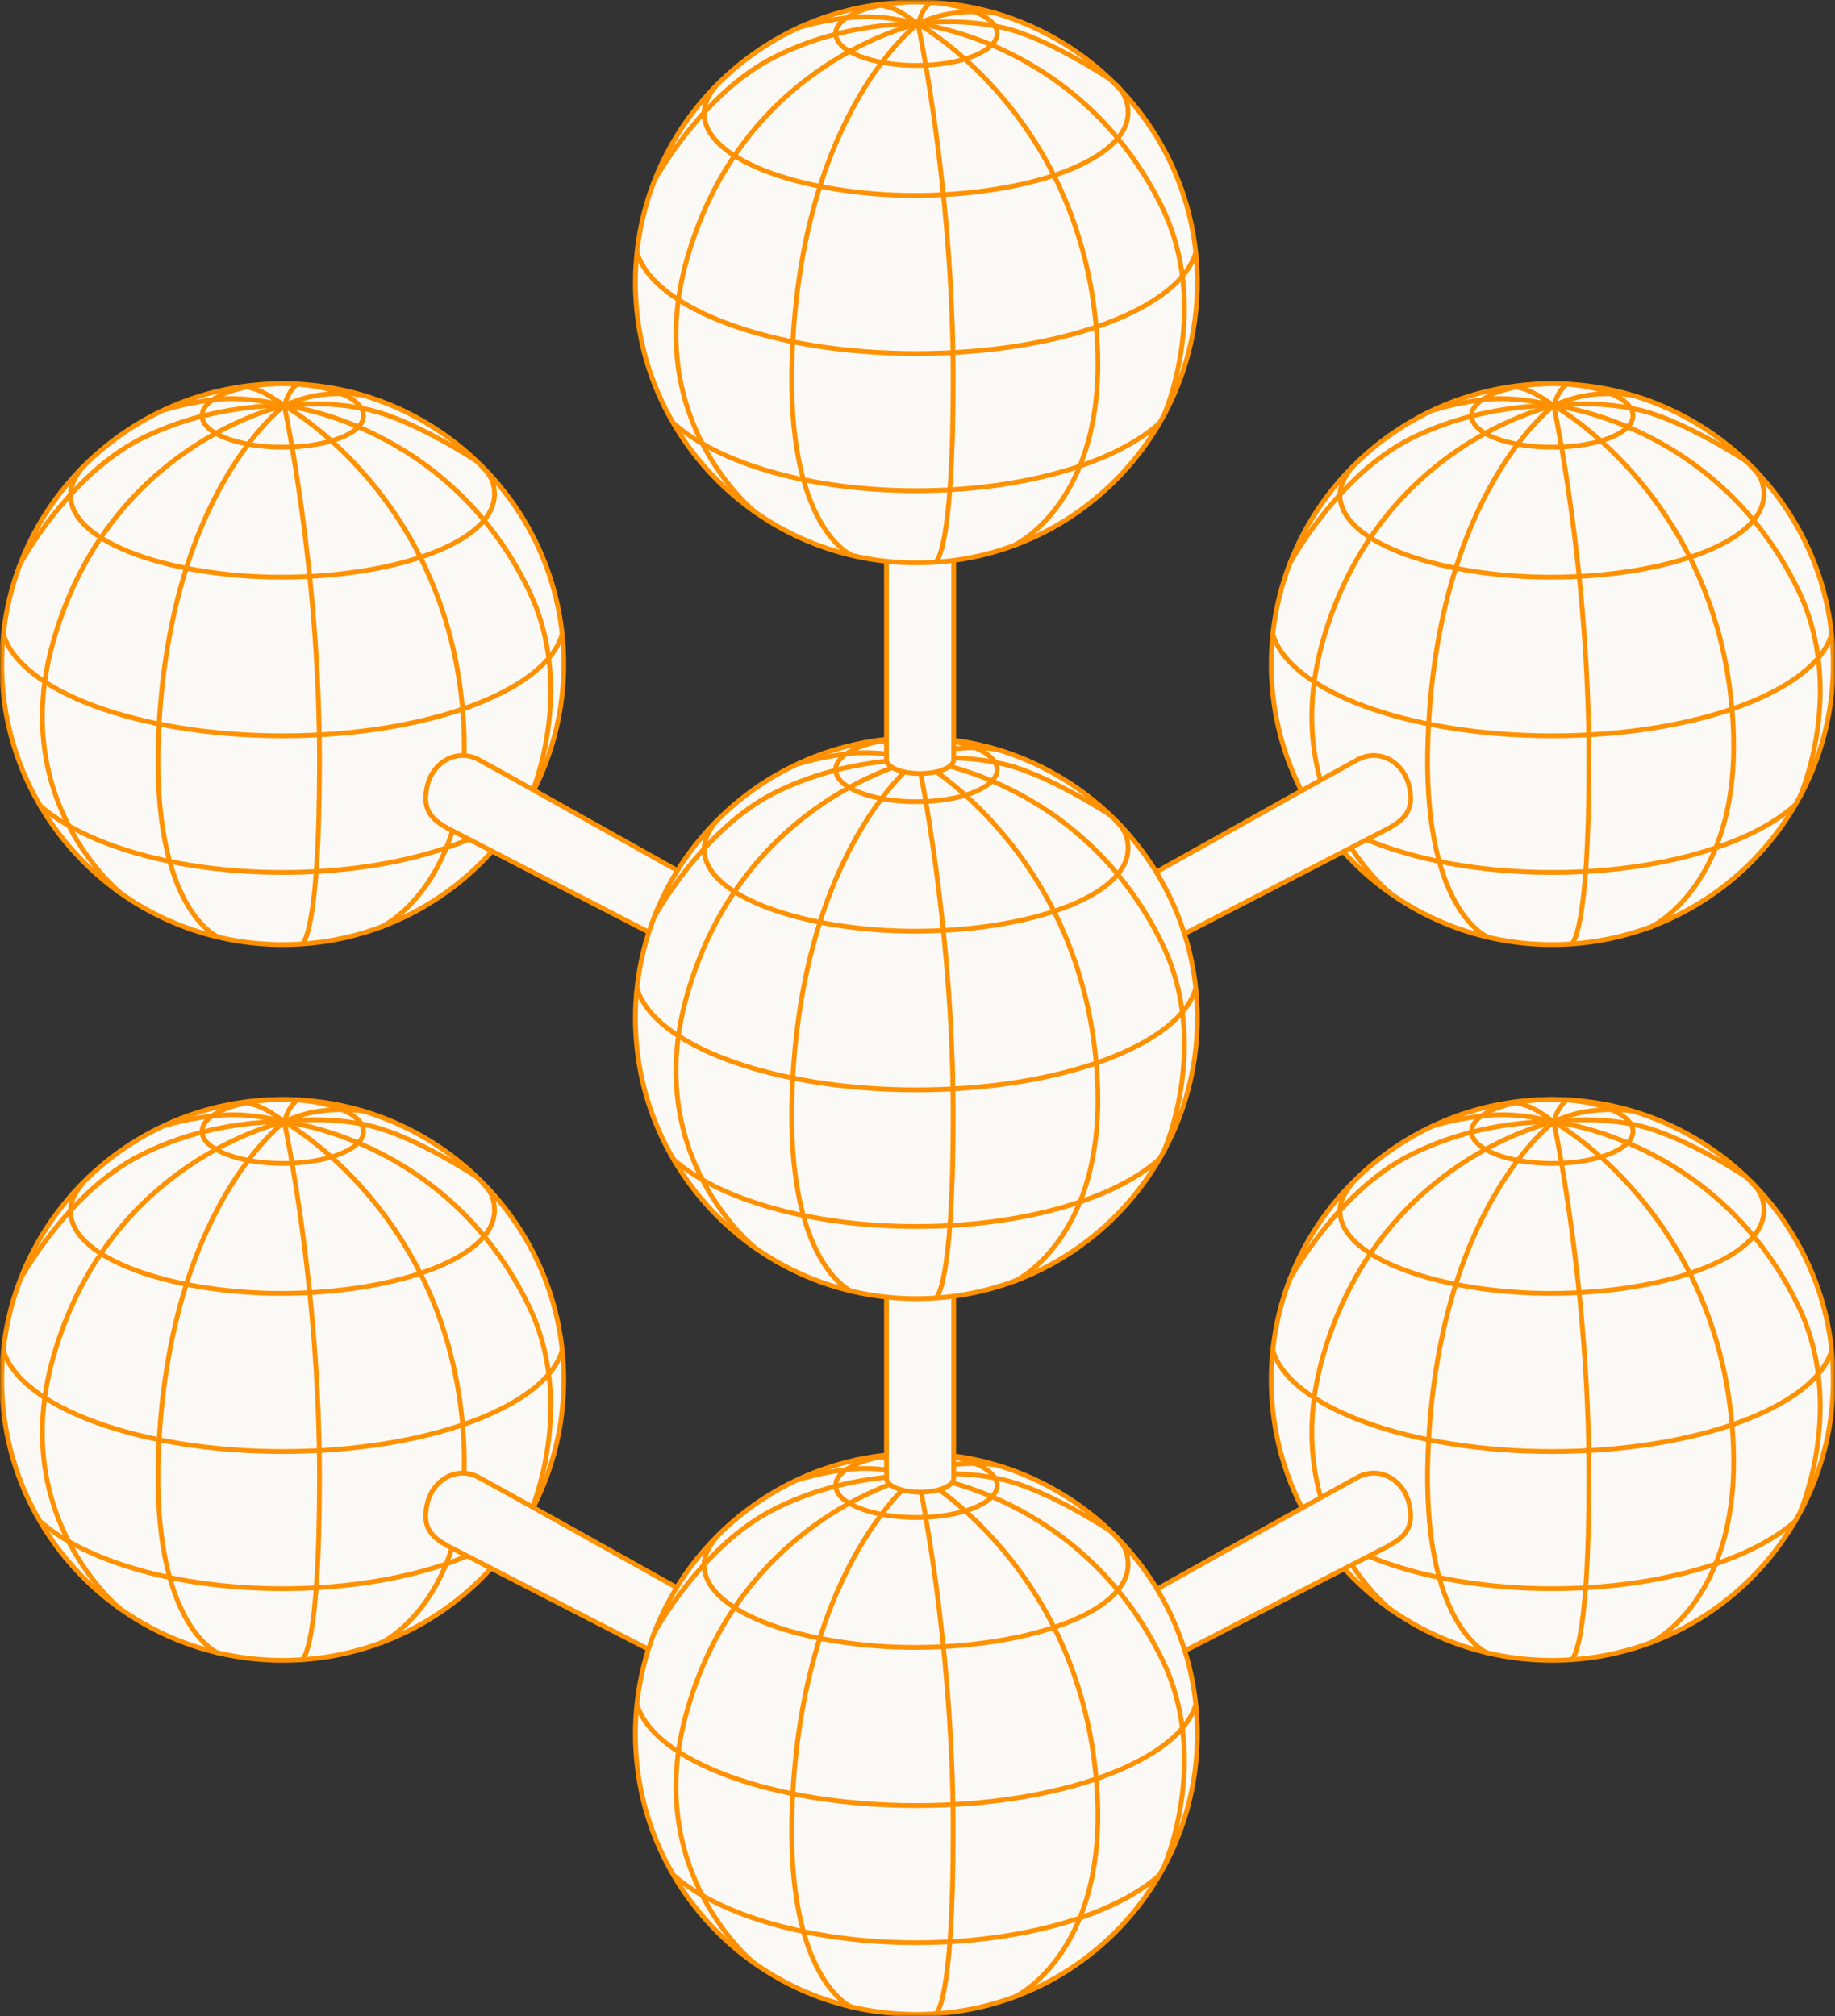 <svg width="384" height="422" viewBox="0 0 384 422" fill="none" xmlns="http://www.w3.org/2000/svg">
<rect x="0" y="0" width="384" height="422" fill="#333333" stroke="none"/>
<mask id="mask0_21_15160" style="mask-type:luminance" maskUnits="userSpaceOnUse" x="0" y="0" width="384" height="422">
<path d="M384 0H0V422H384V0Z" fill="white"/>
</mask>
<g mask="url(#mask0_21_15160)">
<path d="M59.179 197.7C91.649 197.7 117.979 171.4 117.979 139C117.979 106.6 91.649 80.3 59.179 80.3C26.699 80.3 0.369 106.6 0.369 139C0.369 171.4 26.699 197.7 59.179 197.7Z" fill="#FAF9F5" stroke="#FF9100" stroke-miterlimit="10"/>
<path d="M63.198 197.6C63.198 197.6 66.858 196.1 66.858 159.3C66.858 119 59.488 84.9 59.488 84.9" stroke="#FF9100" stroke-miterlimit="10"/>
<path d="M79.648 194.1C79.648 194.1 98.908 185.3 97.028 151.5C94.388 104.1 59.488 84.9 59.488 84.9" stroke="#FF9100" stroke-miterlimit="10"/>
<path d="M111.018 166.7C111.018 166.7 120.848 144.3 110.548 123.3C93.468 88.4 59.488 84.9 59.488 84.9" stroke="#FF9100" stroke-miterlimit="10"/>
<path d="M45.648 196.1C45.648 196.1 31.698 190.5 33.178 154C35.268 102.8 59.488 84.9 59.488 84.9" stroke="#FF9100" stroke-miterlimit="10"/>
<path d="M25.359 187C25.359 187 1.519 168.1 11.159 134.2C22.929 92.7 59.489 84.9 59.489 84.9" stroke="#FF9100" stroke-miterlimit="10"/>
<path d="M4.389 117.701C4.389 117.701 14.269 99.601 29.369 91.901C44.459 84.301 59.489 84.901 59.489 84.901" stroke="#FF9100" stroke-miterlimit="10"/>
<path d="M99.728 96.5C99.728 96.5 86.878 88 77.338 85.8C67.798 83.6 59.488 84.9 59.488 84.9" stroke="#FF9100" stroke-miterlimit="10"/>
<path d="M34.41 85.8C34.41 85.8 39.96 84 46.48 83.5C53 83.1 59.49 84.901 59.49 84.901" stroke="#FF9100" stroke-miterlimit="10"/>
<path d="M75.688 82.7C75.688 82.7 71.948 82.099 67.368 82.599C62.798 83.199 59.488 84.9 59.488 84.9" stroke="#FF9100" stroke-miterlimit="10"/>
<path d="M62.158 80.4C62.158 80.4 61.098 81.3 60.478 82.5C59.938 83.4 59.488 84.9 59.488 84.9" stroke="#FF9100" stroke-miterlimit="10"/>
<path d="M50.85 80.9C50.85 80.9 53.08 81.1 54.97 82.1C56.86 83 59.49 84.9 59.49 84.9" stroke="#FF9100" stroke-miterlimit="10"/>
<path d="M0.709 132.7C4.099 144.6 29.019 154 59.179 154C89.339 154 114.259 144.6 117.649 132.7" stroke="#FF9100" stroke-miterlimit="10"/>
<path d="M8.379 168.6C17.799 176.9 37.009 182.6 59.169 182.6C81.329 182.6 100.589 176.9 109.989 168.5" stroke="#FF9100" stroke-miterlimit="10"/>
<path d="M17.178 97.9C15.768 99.7 14.738 101.6 14.738 103.6C14.738 113.9 36.748 120.8 58.798 120.8C82.188 120.8 103.478 113.7 103.478 103.4C103.478 101 102.558 99.2 100.888 97.7" stroke="#FF9100" stroke-miterlimit="10"/>
<path d="M59.179 93.6C68.509 93.6 76.069 90.7 76.069 87C76.069 83.3 68.509 80.3 59.179 80.3C49.849 80.3 42.279 83.3 42.279 87C42.279 90.7 49.849 93.6 59.179 93.6Z" stroke="#FF9100" stroke-miterlimit="10"/>
<path d="M141.57 198.1L93.58 173.3C93.37 173.2 92.62 172.7 92.42 172.6C89.52 170.7 88.57 168.6 89.34 164.8C90.39 159.6 95.53 156.5 100.18 159C113.02 166 146.53 185 147.08 185.1" fill="#FAF9F5"/>
<path d="M141.57 198.1L93.58 173.3C93.37 173.2 92.62 172.7 92.42 172.6C89.52 170.7 88.57 168.6 89.34 164.8C90.39 159.6 95.53 156.5 100.18 159C113.02 166 146.53 185 147.08 185.1" stroke="#FF9100" stroke-miterlimit="10"/>
<path d="M324.819 347.5C357.299 347.5 383.63 321.3 383.63 288.8C383.63 256.4 357.299 230.1 324.819 230.1C292.349 230.1 266.02 256.4 266.02 288.8C266.02 321.3 292.349 347.5 324.819 347.5Z" fill="#FAF9F5" stroke="#FF9100" stroke-miterlimit="10"/>
<path d="M328.849 347.4C328.849 347.4 332.509 345.9 332.509 309.2C332.509 268.8 325.139 234.8 325.139 234.8" stroke="#FF9100" stroke-miterlimit="10"/>
<path d="M345.299 343.9C345.299 343.9 364.549 335.1 362.669 301.3C360.039 254 325.139 234.8 325.139 234.8" stroke="#FF9100" stroke-miterlimit="10"/>
<path d="M376.679 316.5C376.679 316.5 386.499 294.1 376.209 273.1C359.119 238.2 325.139 234.8 325.139 234.8" stroke="#FF9100" stroke-miterlimit="10"/>
<path d="M311.3 346C311.3 346 297.35 340.3 298.84 303.9C300.92 252.7 325.14 234.8 325.14 234.8" stroke="#FF9100" stroke-miterlimit="10"/>
<path d="M291.01 336.9C291.01 336.9 267.18 317.9 276.81 284C288.59 242.6 325.14 234.8 325.14 234.8" stroke="#FF9100" stroke-miterlimit="10"/>
<path d="M270.029 267.5C270.029 267.5 279.919 249.4 295.009 241.8C310.109 234.1 325.139 234.8 325.139 234.8" stroke="#FF9100" stroke-miterlimit="10"/>
<path d="M365.379 246.3C365.379 246.3 352.529 237.799 342.989 235.599C333.449 233.399 325.139 234.8 325.139 234.8" stroke="#FF9100" stroke-miterlimit="10"/>
<path d="M300.059 235.599C300.059 235.599 305.609 233.8 312.129 233.4C318.649 232.9 325.139 234.8 325.139 234.8" stroke="#FF9100" stroke-miterlimit="10"/>
<path d="M341.339 232.5C341.339 232.5 337.599 231.9 333.029 232.5C328.449 233 325.139 234.8 325.139 234.8" stroke="#FF9100" stroke-miterlimit="10"/>
<path d="M327.809 230.2C327.809 230.2 326.759 231.2 326.129 232.3C325.589 233.2 325.139 234.8 325.139 234.8" stroke="#FF9100" stroke-miterlimit="10"/>
<path d="M316.5 230.7C316.5 230.7 318.72 231 320.61 231.9C322.5 232.8 325.14 234.8 325.14 234.8" stroke="#FF9100" stroke-miterlimit="10"/>
<path d="M266.35 282.6C269.74 294.4 294.66 303.8 324.82 303.8C354.98 303.8 379.9 294.4 383.29 282.6" stroke="#FF9100" stroke-miterlimit="10"/>
<path d="M274.039 318.4C283.449 326.7 302.659 332.5 324.819 332.5C346.989 332.5 366.249 326.7 375.649 318.4" stroke="#FF9100" stroke-miterlimit="10"/>
<path d="M282.838 247.8C281.428 249.6 280.398 251.4 280.398 253.4C280.398 263.7 302.398 270.7 324.448 270.7C347.848 270.7 369.128 263.5 369.128 253.3C369.128 250.8 368.208 249 366.548 247.5" stroke="#FF9100" stroke-miterlimit="10"/>
<path d="M324.82 243.5C334.15 243.5 341.72 240.5 341.72 236.8C341.72 233.1 334.15 230.1 324.82 230.1C315.49 230.1 307.93 233.1 307.93 236.8C307.93 240.5 315.49 243.5 324.82 243.5Z" stroke="#FF9100" stroke-miterlimit="10"/>
<path d="M59.179 347.5C91.649 347.5 117.979 321.3 117.979 288.8C117.979 256.4 91.649 230.1 59.179 230.1C26.699 230.1 0.369 256.4 0.369 288.8C0.369 321.3 26.699 347.5 59.179 347.5Z" fill="#FAF9F5" stroke="#FF9100" stroke-miterlimit="10"/>
<path d="M63.198 347.4C63.198 347.4 66.858 345.9 66.858 309.2C66.858 268.8 59.488 234.8 59.488 234.8" stroke="#FF9100" stroke-miterlimit="10"/>
<path d="M79.648 343.9C79.648 343.9 98.908 335.1 97.028 301.3C94.388 254 59.488 234.8 59.488 234.8" stroke="#FF9100" stroke-miterlimit="10"/>
<path d="M111.018 316.5C111.018 316.5 120.848 294.1 110.548 273.1C93.468 238.2 59.488 234.8 59.488 234.8" stroke="#FF9100" stroke-miterlimit="10"/>
<path d="M45.648 346C45.648 346 31.698 340.3 33.178 303.9C35.268 252.7 59.488 234.8 59.488 234.8" stroke="#FF9100" stroke-miterlimit="10"/>
<path d="M25.359 336.9C25.359 336.9 1.519 317.9 11.159 284C22.929 242.6 59.489 234.8 59.489 234.8" stroke="#FF9100" stroke-miterlimit="10"/>
<path d="M4.389 267.5C4.389 267.5 14.269 249.4 29.369 241.8C44.459 234.1 59.489 234.8 59.489 234.8" stroke="#FF9100" stroke-miterlimit="10"/>
<path d="M99.728 246.3C99.728 246.3 86.878 237.799 77.338 235.599C67.798 233.399 59.488 234.8 59.488 234.8" stroke="#FF9100" stroke-miterlimit="10"/>
<path d="M34.41 235.599C34.41 235.599 39.96 233.8 46.48 233.4C53 232.9 59.49 234.8 59.49 234.8" stroke="#FF9100" stroke-miterlimit="10"/>
<path d="M75.688 232.5C75.688 232.5 71.948 231.9 67.368 232.5C62.798 233 59.488 234.8 59.488 234.8" stroke="#FF9100" stroke-miterlimit="10"/>
<path d="M62.158 230.2C62.158 230.2 61.098 231.2 60.478 232.3C59.938 233.2 59.488 234.8 59.488 234.8" stroke="#FF9100" stroke-miterlimit="10"/>
<path d="M50.85 230.7C50.85 230.7 53.08 231 54.97 231.9C56.86 232.8 59.49 234.8 59.49 234.8" stroke="#FF9100" stroke-miterlimit="10"/>
<path d="M0.709 282.6C4.099 294.4 29.019 303.8 59.179 303.8C89.339 303.8 114.259 294.4 117.649 282.6" stroke="#FF9100" stroke-miterlimit="10"/>
<path d="M8.379 318.4C17.799 326.7 37.009 332.5 59.169 332.5C81.329 332.5 100.589 326.7 109.989 318.4" stroke="#FF9100" stroke-miterlimit="10"/>
<path d="M17.178 247.8C15.768 249.6 14.738 251.4 14.738 253.4C14.738 263.7 36.748 270.7 58.798 270.7C82.188 270.7 103.478 263.5 103.478 253.3C103.478 250.8 102.558 249 100.888 247.5" stroke="#FF9100" stroke-miterlimit="10"/>
<path d="M59.179 243.5C68.509 243.5 76.069 240.5 76.069 236.8C76.069 233.1 68.509 230.1 59.179 230.1C49.849 230.1 42.279 233.1 42.279 236.8C42.279 240.5 49.849 243.5 59.179 243.5Z" stroke="#FF9100" stroke-miterlimit="10"/>
<path d="M324.819 197.7C357.299 197.7 383.63 171.4 383.63 139C383.63 106.6 357.299 80.3 324.819 80.3C292.349 80.3 266.02 106.6 266.02 139C266.02 171.4 292.349 197.7 324.819 197.7Z" fill="#FAF9F5" stroke="#FF9100" stroke-miterlimit="10"/>
<path d="M328.849 197.6C328.849 197.6 332.509 196.1 332.509 159.3C332.509 119 325.139 84.9 325.139 84.9" stroke="#FF9100" stroke-miterlimit="10"/>
<path d="M345.299 194.1C345.299 194.1 364.549 185.3 362.669 151.5C360.039 104.1 325.139 84.9 325.139 84.9" stroke="#FF9100" stroke-miterlimit="10"/>
<path d="M376.679 166.7C376.679 166.7 386.499 144.3 376.209 123.3C359.119 88.4 325.139 84.9 325.139 84.9" stroke="#FF9100" stroke-miterlimit="10"/>
<path d="M311.3 196.1C311.3 196.1 297.35 190.5 298.84 154C300.92 102.8 325.14 84.9 325.14 84.9" stroke="#FF9100" stroke-miterlimit="10"/>
<path d="M291.01 187C291.01 187 267.18 168.1 276.81 134.2C288.59 92.7 325.14 84.9 325.14 84.9" stroke="#FF9100" stroke-miterlimit="10"/>
<path d="M270.029 117.701C270.029 117.701 279.919 99.601 295.009 91.901C310.109 84.301 325.139 84.901 325.139 84.901" stroke="#FF9100" stroke-miterlimit="10"/>
<path d="M365.379 96.5C365.379 96.5 352.529 88 342.989 85.8C333.449 83.6 325.139 84.9 325.139 84.9" stroke="#FF9100" stroke-miterlimit="10"/>
<path d="M300.059 85.8C300.059 85.8 305.609 84 312.129 83.5C318.649 83.1 325.139 84.901 325.139 84.901" stroke="#FF9100" stroke-miterlimit="10"/>
<path d="M341.339 82.7C341.339 82.7 337.599 82.099 333.029 82.599C328.449 83.199 325.139 84.9 325.139 84.9" stroke="#FF9100" stroke-miterlimit="10"/>
<path d="M327.809 80.4C327.809 80.4 326.759 81.3 326.129 82.5C325.589 83.4 325.139 84.9 325.139 84.9" stroke="#FF9100" stroke-miterlimit="10"/>
<path d="M316.5 80.9C316.5 80.9 318.72 81.1 320.61 82.1C322.5 83 325.14 84.9 325.14 84.9" stroke="#FF9100" stroke-miterlimit="10"/>
<path d="M266.35 132.7C269.74 144.6 294.66 154 324.82 154C354.98 154 379.9 144.6 383.29 132.7" stroke="#FF9100" stroke-miterlimit="10"/>
<path d="M274.039 168.6C283.449 176.9 302.659 182.6 324.819 182.6C346.989 182.6 366.249 176.9 375.649 168.5" stroke="#FF9100" stroke-miterlimit="10"/>
<path d="M282.838 97.9C281.428 99.7 280.398 101.6 280.398 103.6C280.398 113.9 302.398 120.8 324.448 120.8C347.848 120.8 369.128 113.7 369.128 103.4C369.128 101 368.208 99.2 366.548 97.7" stroke="#FF9100" stroke-miterlimit="10"/>
<path d="M324.82 93.6C334.15 93.6 341.72 90.7 341.72 87C341.72 83.3 334.15 80.3 324.82 80.3C315.49 80.3 307.93 83.3 307.93 87C307.93 90.7 315.49 93.6 324.82 93.6Z" stroke="#FF9100" stroke-miterlimit="10"/>
<path d="M242.699 198.1L290.689 173.3C290.899 173.2 291.649 172.7 291.849 172.6C294.749 170.7 295.7 168.6 294.93 164.8C293.88 159.6 288.739 156.5 284.089 159C271.249 166 237.739 185 237.189 185.1" fill="#FAF9F5"/>
<path d="M242.699 198.1L290.689 173.3C290.899 173.2 291.649 172.7 291.849 172.6C294.749 170.7 295.7 168.6 294.93 164.8C293.88 159.6 288.739 156.5 284.089 159C271.249 166 237.739 185 237.189 185.1" stroke="#FF9100" stroke-miterlimit="10"/>
<path d="M141.57 348.2L93.58 323.5C93.37 323.3 92.62 322.9 92.42 322.8C89.52 320.9 88.57 318.8 89.34 315C90.39 309.8 95.53 306.7 100.18 309.2C113.02 316.2 146.53 335.1 147.08 335.3" fill="#FAF9F5"/>
<path d="M141.57 348.2L93.58 323.5C93.37 323.3 92.62 322.9 92.42 322.8C89.52 320.9 88.57 318.8 89.34 315C90.39 309.8 95.53 306.7 100.18 309.2C113.02 316.2 146.53 335.1 147.08 335.3" stroke="#FF9100" stroke-miterlimit="10"/>
<path d="M242.699 348.2L290.689 323.5C290.899 323.3 291.649 322.9 291.849 322.8C294.749 320.9 295.7 318.8 294.93 315C293.88 309.8 288.739 306.7 284.089 309.2C271.249 316.2 237.739 335.1 237.189 335.3" fill="#FAF9F5"/>
<path d="M242.699 348.2L290.689 323.5C290.899 323.3 291.649 322.9 291.849 322.8C294.749 320.9 295.7 318.8 294.93 315C293.88 309.8 288.739 306.7 284.089 309.2C271.249 316.2 237.739 335.1 237.189 335.3" stroke="#FF9100" stroke-miterlimit="10"/>
<path d="M191.769 421.6C224.249 421.6 250.569 395.4 250.569 362.9C250.569 330.5 224.249 304.2 191.769 304.2C159.289 304.2 132.959 330.5 132.959 362.9C132.959 395.4 159.289 421.6 191.769 421.6Z" fill="#FAF9F5" stroke="#FF9100" stroke-miterlimit="10"/>
<path d="M195.8 421.5C195.8 421.5 199.46 420 199.46 383.2C199.46 342.9 192.09 308.9 192.09 308.9" stroke="#FF9100" stroke-miterlimit="10"/>
<path d="M212.248 418C212.248 418 231.498 409.2 229.618 375.4C226.978 328.1 192.078 308.8 192.078 308.8" stroke="#FF9100" stroke-miterlimit="10"/>
<path d="M243.62 390.6C243.62 390.6 253.45 368.2 243.15 347.2C226.06 312.3 192.09 308.8 192.09 308.8" stroke="#FF9100" stroke-miterlimit="10"/>
<path d="M178.25 420.1C178.25 420.1 164.3 414.4 165.78 377.9C167.86 326.7 192.09 308.8 192.09 308.8" stroke="#FF9100" stroke-miterlimit="10"/>
<path d="M157.958 411C157.958 411 134.118 392 143.758 358.1C155.528 316.7 192.088 308.8 192.088 308.8" stroke="#FF9100" stroke-miterlimit="10"/>
<path d="M136.979 341.6C136.979 341.6 146.858 323.5 161.958 315.9C177.048 308.2 192.078 308.9 192.078 308.9" stroke="#FF9100" stroke-miterlimit="10"/>
<path d="M232.33 320.401C232.33 320.401 219.48 311.901 209.94 309.701C200.4 307.501 192.09 308.8 192.09 308.8" stroke="#FF9100" stroke-miterlimit="10"/>
<path d="M167.01 309.7C167.01 309.7 172.56 307.9 179.08 307.4C185.59 307 192.09 308.9 192.09 308.9" stroke="#FF9100" stroke-miterlimit="10"/>
<path d="M208.29 306.599C208.29 306.599 204.55 306 199.97 306.5C195.4 307.1 192.09 308.8 192.09 308.8" stroke="#FF9100" stroke-miterlimit="10"/>
<path d="M194.75 304.3C194.75 304.3 193.7 305.2 193.07 306.4C192.54 307.3 192.09 308.8 192.09 308.8" stroke="#FF9100" stroke-miterlimit="10"/>
<path d="M183.449 304.8C183.449 304.8 185.679 305.1 187.569 306C189.449 306.9 192.089 308.8 192.089 308.8" stroke="#FF9100" stroke-miterlimit="10"/>
<path d="M133.299 356.7C136.689 368.5 161.609 377.9 191.769 377.9C221.929 377.9 246.849 368.5 250.239 356.7" stroke="#FF9100" stroke-miterlimit="10"/>
<path d="M140.979 392.5C150.399 400.8 169.599 406.6 191.769 406.6C213.929 406.6 233.189 400.8 242.589 392.5" stroke="#FF9100" stroke-miterlimit="10"/>
<path d="M149.78 321.9C148.37 323.7 147.34 325.5 147.34 327.5C147.34 337.8 169.35 344.8 191.4 344.8C214.79 344.8 236.07 337.6 236.07 327.4C236.07 324.9 235.16 323.1 233.49 321.6" stroke="#FF9100" stroke-miterlimit="10"/>
<path d="M191.769 317.6C201.099 317.6 208.659 314.6 208.659 310.9C208.659 307.2 201.099 304.2 191.769 304.2C182.439 304.2 174.869 307.2 174.869 310.9C174.869 314.6 182.439 317.6 191.769 317.6Z" stroke="#FF9100" stroke-miterlimit="10"/>
<path d="M199.57 260.4V309.4C199.57 311 196.42 312.3 192.54 312.3C188.66 312.3 185.5 311 185.5 309.4V260.3C185.5 258.7 188.66 257.5 192.54 257.5C196.42 257.5 199.57 258.7 199.57 260.3V260.4Z" fill="#FAF9F5" stroke="#FF9100" stroke-miterlimit="10"/>
<path d="M191.769 271.8C224.249 271.8 250.569 245.5 250.569 213.1C250.569 180.7 224.249 154.4 191.769 154.4C159.289 154.4 132.959 180.7 132.959 213.1C132.959 245.5 159.289 271.8 191.769 271.8Z" fill="#FAF9F5" stroke="#FF9100" stroke-miterlimit="10"/>
<path d="M195.8 271.7C195.8 271.7 199.46 270.2 199.46 233.4C199.46 193.1 192.09 159 192.09 159" stroke="#FF9100" stroke-miterlimit="10"/>
<path d="M212.248 268.2C212.248 268.2 231.498 259.4 229.618 225.6C226.978 178.2 192.078 159 192.078 159" stroke="#FF9100" stroke-miterlimit="10"/>
<path d="M243.62 240.8C243.62 240.8 253.45 218.4 243.15 197.4C226.06 162.5 192.09 159 192.09 159" stroke="#FF9100" stroke-miterlimit="10"/>
<path d="M178.25 270.3C178.25 270.3 164.3 264.6 165.78 228.1C167.86 176.9 192.09 159 192.09 159" stroke="#FF9100" stroke-miterlimit="10"/>
<path d="M157.958 261.1C157.958 261.1 134.118 242.2 143.758 208.3C155.528 166.8 192.088 159 192.088 159" stroke="#FF9100" stroke-miterlimit="10"/>
<path d="M136.979 191.8C136.979 191.8 146.858 173.7 161.958 166C177.048 158.4 192.078 159 192.078 159" stroke="#FF9100" stroke-miterlimit="10"/>
<path d="M232.33 170.6C232.33 170.6 219.48 162.101 209.94 159.901C200.4 157.701 192.09 159 192.09 159" stroke="#FF9100" stroke-miterlimit="10"/>
<path d="M167.01 159.901C167.01 159.901 172.56 158.1 179.08 157.6C185.59 157.2 192.09 159 192.09 159" stroke="#FF9100" stroke-miterlimit="10"/>
<path d="M208.29 156.8C208.29 156.8 204.55 156.2 199.97 156.7C195.4 157.3 192.09 159 192.09 159" stroke="#FF9100" stroke-miterlimit="10"/>
<path d="M194.75 154.5C194.75 154.5 193.7 155.4 193.07 156.6C192.54 157.5 192.09 159 192.09 159" stroke="#FF9100" stroke-miterlimit="10"/>
<path d="M183.449 155C183.449 155 185.679 155.3 187.569 156.2C189.449 157.1 192.089 159 192.089 159" stroke="#FF9100" stroke-miterlimit="10"/>
<path d="M133.299 206.8C136.689 218.7 161.609 228.1 191.769 228.1C221.929 228.1 246.849 218.7 250.239 206.8" stroke="#FF9100" stroke-miterlimit="10"/>
<path d="M140.979 242.7C150.399 251 169.599 256.7 191.769 256.7C213.929 256.7 233.189 251 242.589 242.6" stroke="#FF9100" stroke-miterlimit="10"/>
<path d="M149.78 172C148.37 173.8 147.34 175.7 147.34 177.7C147.34 188 169.35 194.9 191.4 194.9C214.79 194.9 236.07 187.8 236.07 177.5C236.07 175.1 235.16 173.3 233.49 171.8" stroke="#FF9100" stroke-miterlimit="10"/>
<path d="M191.769 167.8C201.099 167.8 208.659 164.8 208.659 161.1C208.659 157.4 201.099 154.4 191.769 154.4C182.439 154.4 174.869 157.4 174.869 161.1C174.869 164.8 182.439 167.8 191.769 167.8Z" stroke="#FF9100" stroke-miterlimit="10"/>
<path d="M199.57 110V159C199.57 160.6 196.42 161.9 192.54 161.9C188.66 161.9 185.5 160.6 185.5 159V109.9C185.5 108.4 188.66 107.1 192.54 107.1C196.42 107.1 199.57 108.3 199.57 109.9V110Z" fill="#FAF9F5" stroke="#FF9100" stroke-miterlimit="10"/>
<path d="M191.769 117.8C224.249 117.8 250.569 91.5 250.569 59.1C250.569 26.7 224.249 0.4 191.769 0.4C159.289 0.4 132.959 26.7 132.959 59.1C132.959 91.5 159.289 117.8 191.769 117.8Z" fill="#FAF9F5" stroke="#FF9100" stroke-miterlimit="10"/>
<path d="M195.8 117.6C195.8 117.6 199.46 116.1 199.46 79.4C199.46 39 192.09 5 192.09 5" stroke="#FF9100" stroke-miterlimit="10"/>
<path d="M212.248 114.1C212.248 114.1 231.498 105.3 229.618 71.6C226.978 24.2 192.078 5 192.078 5" stroke="#FF9100" stroke-miterlimit="10"/>
<path d="M243.62 86.8C243.62 86.8 253.45 64.3 243.15 43.3C226.06 8.5 192.09 5 192.09 5" stroke="#FF9100" stroke-miterlimit="10"/>
<path d="M178.25 116.2C178.25 116.2 164.3 110.5 165.78 74.1C167.86 22.9 192.09 5 192.09 5" stroke="#FF9100" stroke-miterlimit="10"/>
<path d="M157.958 107.1C157.958 107.1 134.118 88.1 143.758 54.2C155.518 12.8 192.088 5 192.088 5" stroke="#FF9100" stroke-miterlimit="10"/>
<path d="M136.979 37.7C136.979 37.7 146.858 19.6 161.958 12C177.048 4.3 192.078 5 192.078 5" stroke="#FF9100" stroke-miterlimit="10"/>
<path d="M232.33 16.599C232.33 16.599 219.48 8 209.94 5.8C200.4 3.6 192.09 5 192.09 5" stroke="#FF9100" stroke-miterlimit="10"/>
<path d="M167.01 5.8C167.01 5.8 172.56 3.999 179.08 3.599C185.59 3.099 192.09 5 192.09 5" stroke="#FF9100" stroke-miterlimit="10"/>
<path d="M208.29 2.7C208.29 2.7 204.55 2.1 199.97 2.7C195.4 3.2 192.09 5 192.09 5" stroke="#FF9100" stroke-miterlimit="10"/>
<path d="M194.75 0.4C194.75 0.4 193.7 1.4 193.07 2.5C192.54 3.5 192.09 5 192.09 5" stroke="#FF9100" stroke-miterlimit="10"/>
<path d="M183.449 1C183.449 1 185.679 1.2 187.569 2.1C189.449 3 192.089 5 192.089 5" stroke="#FF9100" stroke-miterlimit="10"/>
<path d="M133.299 52.8C136.689 64.6 161.609 74 191.769 74C221.929 74 246.849 64.7 250.239 52.8" stroke="#FF9100" stroke-miterlimit="10"/>
<path d="M140.979 88.6C150.399 97 169.599 102.7 191.769 102.7C213.929 102.7 233.189 97 242.589 88.6" stroke="#FF9100" stroke-miterlimit="10"/>
<path d="M149.78 18C148.37 19.8 147.34 21.7 147.34 23.7C147.34 33.9 169.35 40.9 191.4 40.9C214.79 40.9 236.07 33.7 236.07 23.5C236.07 21.1 235.16 19.3 233.49 17.7" stroke="#FF9100" stroke-miterlimit="10"/>
<path d="M191.769 13.7C201.099 13.7 208.659 10.7 208.659 7C208.659 3.4 201.099 0.4 191.769 0.4C182.439 0.4 174.869 3.4 174.869 7C174.869 10.7 182.439 13.7 191.769 13.7Z" stroke="#FF9100" stroke-miterlimit="10"/>
</g>
</svg>
